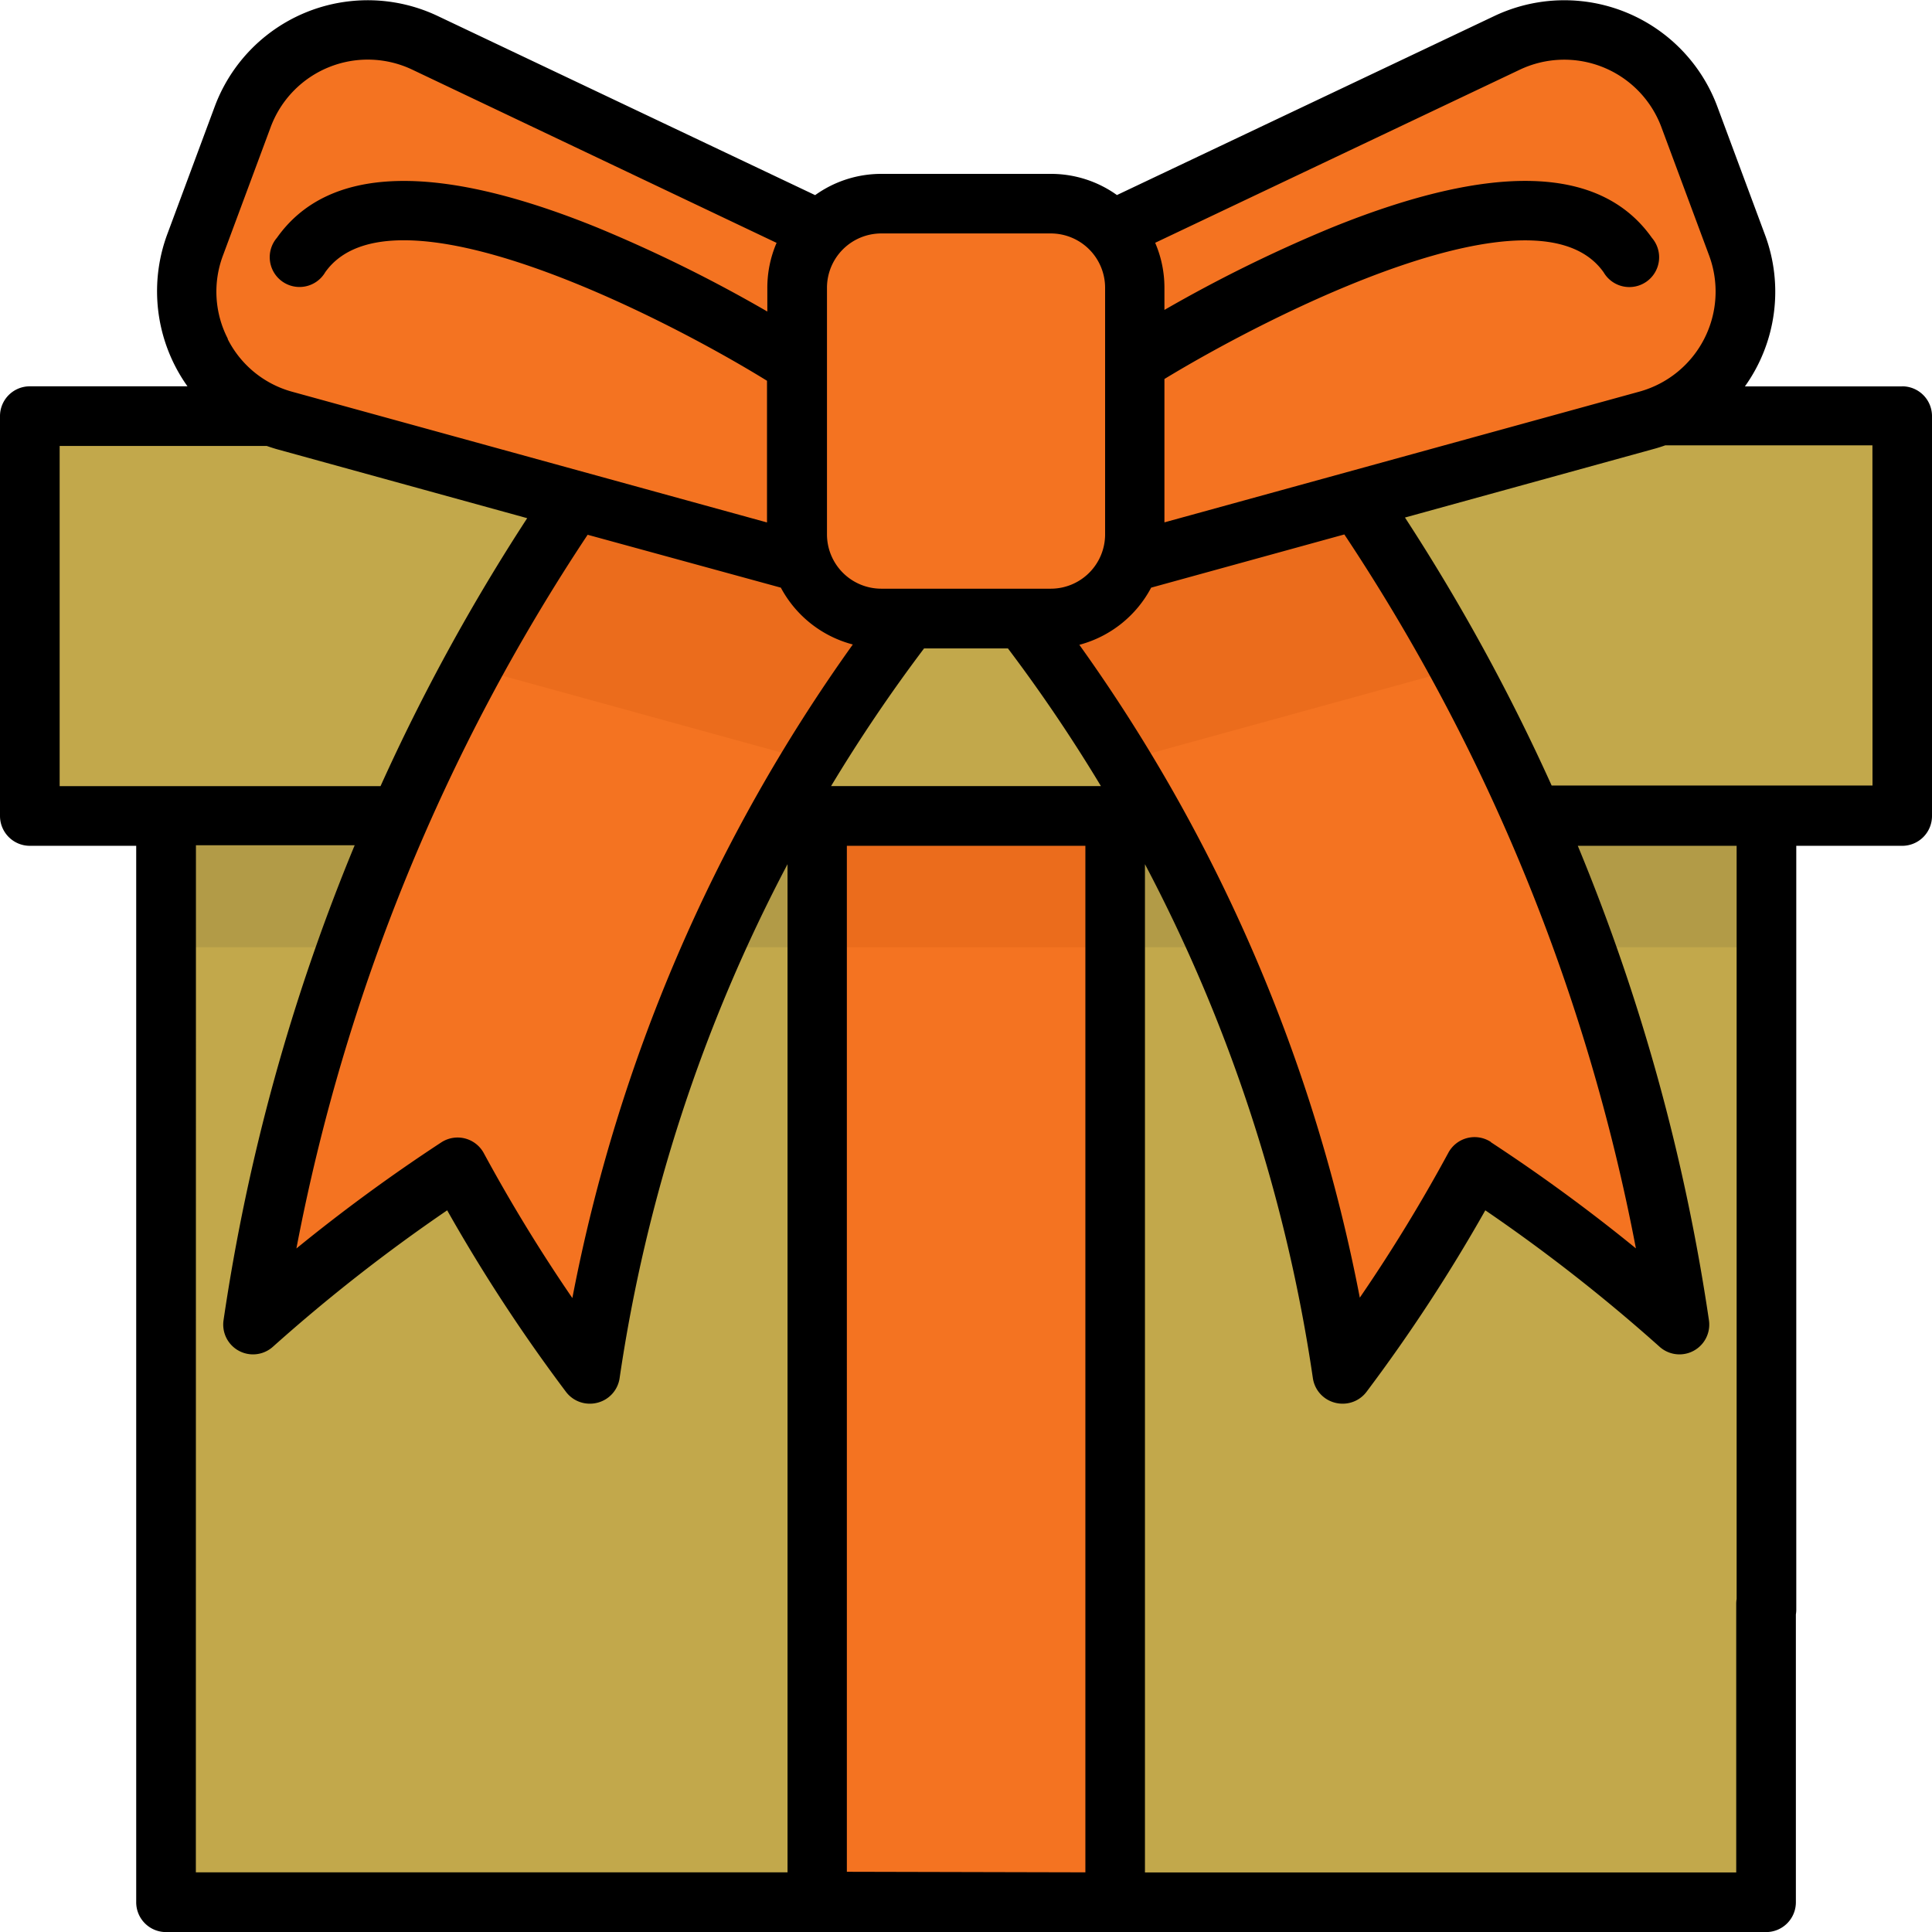 <svg xmlns="http://www.w3.org/2000/svg" width="24" height="24" viewBox="0 0 24 24">
  <g id="giftbox" transform="translate(0 -0.5)">
    <path id="Path_999" data-name="Path 999" d="M43.981,189.719H63.857v14.754H43.981Zm0,0" transform="translate(-41.919 -180.343)" fill="#c2a84b"/>
    <path id="Path_1000" data-name="Path 1000" d="M43.981,189.719H63.857v2.891H43.981Zm0,0" transform="translate(-41.919 -180.343)" fill="#b29b47"/>
    <path id="Path_1001" data-name="Path 1001" d="M7.9,110.711H31.162v4.966H7.9Zm0,0" transform="translate(-7.532 -105.041)" fill="#c2a84b"/>
    <path id="Path_1002" data-name="Path 1002" d="M75.908,89.752q-.227.264-.444.535A20.208,20.208,0,0,0,71.233,100a20.306,20.306,0,0,1-1.641-2.563,21.336,21.336,0,0,0-2.541,1.95A24.43,24.43,0,0,1,72.359,87.4c.114-.139.229-.276.346-.412L74.2,88.277l1.525,1.314Zm0,0" transform="translate(-63.907 -82.435)" fill="#f47321"/>
    <path id="Path_1003" data-name="Path 1003" d="M264.853,99.389a21.328,21.328,0,0,0-2.541-1.95A20.3,20.3,0,0,1,260.671,100a20.209,20.209,0,0,0-4.231-9.715q-.218-.271-.444-.535l.186-.16,1.525-1.314,1.491-1.285q.176.2.346.412a24.426,24.426,0,0,1,5.308,11.984Zm0,0" transform="translate(-243.996 -82.435)" fill="#f47321"/>
    <path id="Path_1004" data-name="Path 1004" d="M262.129,99.6l-4.211,1.16a20.112,20.112,0,0,0-1.478-2.1l-.258-.695-.186-.5,1.711-.813,1.838-.874A24.378,24.378,0,0,1,262.129,99.6Zm0,0" transform="translate(-243.996 -90.8)" fill="#eb6c1c"/>
    <path id="Path_1005" data-name="Path 1005" d="M131.308,97.468l-.186.5-.258.695a20.057,20.057,0,0,0-1.478,2.1l-4.21-1.16a24.369,24.369,0,0,1,2.584-3.826l1.838.873Zm0,0" transform="translate(-119.308 -90.812)" fill="#eb6c1c"/>
    <g id="Group_1081" data-name="Group 1081" transform="translate(2.318 0.87)">
      <path id="Path_1006" data-name="Path 1006" d="M262.72,8.542,256,11.735l1.291,3.474,7.172-1.976a1.66,1.66,0,0,0,1.114-2.178l-.592-1.593a1.658,1.658,0,0,0-2.266-.921Zm0,0" transform="translate(-246.318 -8.381)" fill="#f47321"/>
      <path id="Path_1007" data-name="Path 1007" d="M52.415,8.542l6.72,3.194-1.291,3.474-7.172-1.976a1.66,1.66,0,0,1-1.114-2.178l.592-1.593a1.658,1.658,0,0,1,2.266-.921Zm0,0" transform="translate(-49.452 -8.381)" fill="#f47321"/>
      <path id="Path_1008" data-name="Path 1008" d="M214.394,54.441h-2.107a1.045,1.045,0,0,0-1.044,1.045V58.55a1.045,1.045,0,0,0,1.044,1.045h2.107a1.045,1.045,0,0,0,1.044-1.045V55.486A1.045,1.045,0,0,0,214.394,54.441Zm0,0" transform="translate(-203.658 -52.281)" fill="#f47321"/>
      <path id="Path_1009" data-name="Path 1009" d="M216.5,216.586h3.7v13.493h-3.7Zm0,0" transform="translate(-208.666 -206.82)" fill="#f47321"/>
    </g>
    <path id="Path_1010" data-name="Path 1010" d="M216.5,216.586h3.7v1.631h-3.7Zm0,0" transform="translate(-206.347 -205.95)" fill="#eb6c1c"/>
    <path id="Path_1011" data-name="Path 1011" d="M23.63,5.3H21.676a2.023,2.023,0,0,0,.249-1.884l-.592-1.593A2.028,2.028,0,0,0,18.561.7L13.875,2.923a1.406,1.406,0,0,0-.821-.263H10.947a1.407,1.407,0,0,0-.821.264L5.44.7A2.028,2.028,0,0,0,2.668,1.822L2.076,3.415a2.037,2.037,0,0,0,.1,1.633,2,2,0,0,0,.153.251H.371A.37.37,0,0,0,0,5.67V8.338a.37.37,0,1,0,.741,0V6.04H3.314c.041.014.083.028.125.04l3.11.857a24.766,24.766,0,0,0-1.822,3.329H.741V5.936a.37.37,0,1,0-.741,0v4.7a.371.371,0,0,0,.37.371H1.692V24.13a.37.37,0,0,0,.37.371H21.939a.37.37,0,0,0,.37-.371V20.424a.37.37,0,1,0-.741,0v3.336H14.223V11.235a19.858,19.858,0,0,1,2.086,6.385.37.37,0,0,0,.275.305.365.365,0,0,0,.092.012.37.37,0,0,0,.3-.148,20.668,20.668,0,0,0,1.475-2.254,21.112,21.112,0,0,1,2.165,1.695.37.37,0,0,0,.613-.33A24.874,24.874,0,0,0,19.6,11.007h1.973v9.488a.37.37,0,1,0,.741,0V11.007H23.63a.37.37,0,0,0,.37-.371V5.67a.37.37,0,0,0-.37-.371ZM18.879,1.366a1.288,1.288,0,0,1,1.76.715l.592,1.592a1.289,1.289,0,0,1-.866,1.692l-5.9,1.624V5.208C15.794,4.4,19.1,2.721,19.921,3.883a.37.37,0,1,0,.6-.428c-.635-.9-1.972-.94-3.975-.129a17.638,17.638,0,0,0-2.081,1.024V4.075a1.41,1.41,0,0,0-.115-.559ZM10.947,3.4h2.107a.675.675,0,0,1,.674.674V7.139a.675.675,0,0,1-.674.674H10.947a.675.675,0,0,1-.674-.674V4.075A.675.675,0,0,1,10.947,3.4Zm-.623,6.865a19.77,19.77,0,0,1,1.155-1.71h1.042a19.688,19.688,0,0,1,1.155,1.71ZM2.831,4.71A1.276,1.276,0,0,1,2.77,3.673l.592-1.593a1.287,1.287,0,0,1,1.759-.715L9.647,3.517a1.408,1.408,0,0,0-.115.559V4.37A17.7,17.7,0,0,0,7.415,3.325c-2-.811-3.341-.767-3.975.129a.37.37,0,1,0,.6.428c.83-1.172,4.188.545,5.488,1.348V6.99l-5.9-1.624a1.274,1.274,0,0,1-.8-.655ZM9.7,7.8a1.421,1.421,0,0,0,.894.706,20.629,20.629,0,0,0-3.484,8.119,20.286,20.286,0,0,1-1.1-1.8.37.37,0,0,0-.528-.134,21.46,21.46,0,0,0-1.8,1.318A24.226,24.226,0,0,1,7.3,7.143Zm-7.266,3.2H4.406A24.88,24.88,0,0,0,2.777,16.9a.37.37,0,0,0,.613.33,21.094,21.094,0,0,1,2.165-1.695A20.66,20.66,0,0,0,7.03,17.789a.37.37,0,0,0,.3.148.365.365,0,0,0,.092-.012.37.37,0,0,0,.275-.305,19.868,19.868,0,0,1,2.086-6.385V23.759H2.433Zm8.086,12.752V11.007h2.963V23.759Zm8-9.066a.37.37,0,0,0-.528.134,20.26,20.26,0,0,1-1.1,1.8A20.623,20.623,0,0,0,13.408,8.51,1.421,1.421,0,0,0,14.3,7.8l2.4-.661a24.239,24.239,0,0,1,3.622,8.869,21.492,21.492,0,0,0-1.8-1.318Zm4.741-4.428H19.275a24.785,24.785,0,0,0-1.822-3.329l3.109-.857c.042-.012.084-.025.125-.04H23.26Zm0,0" transform="translate(0)"/>
  </g>
</svg>
